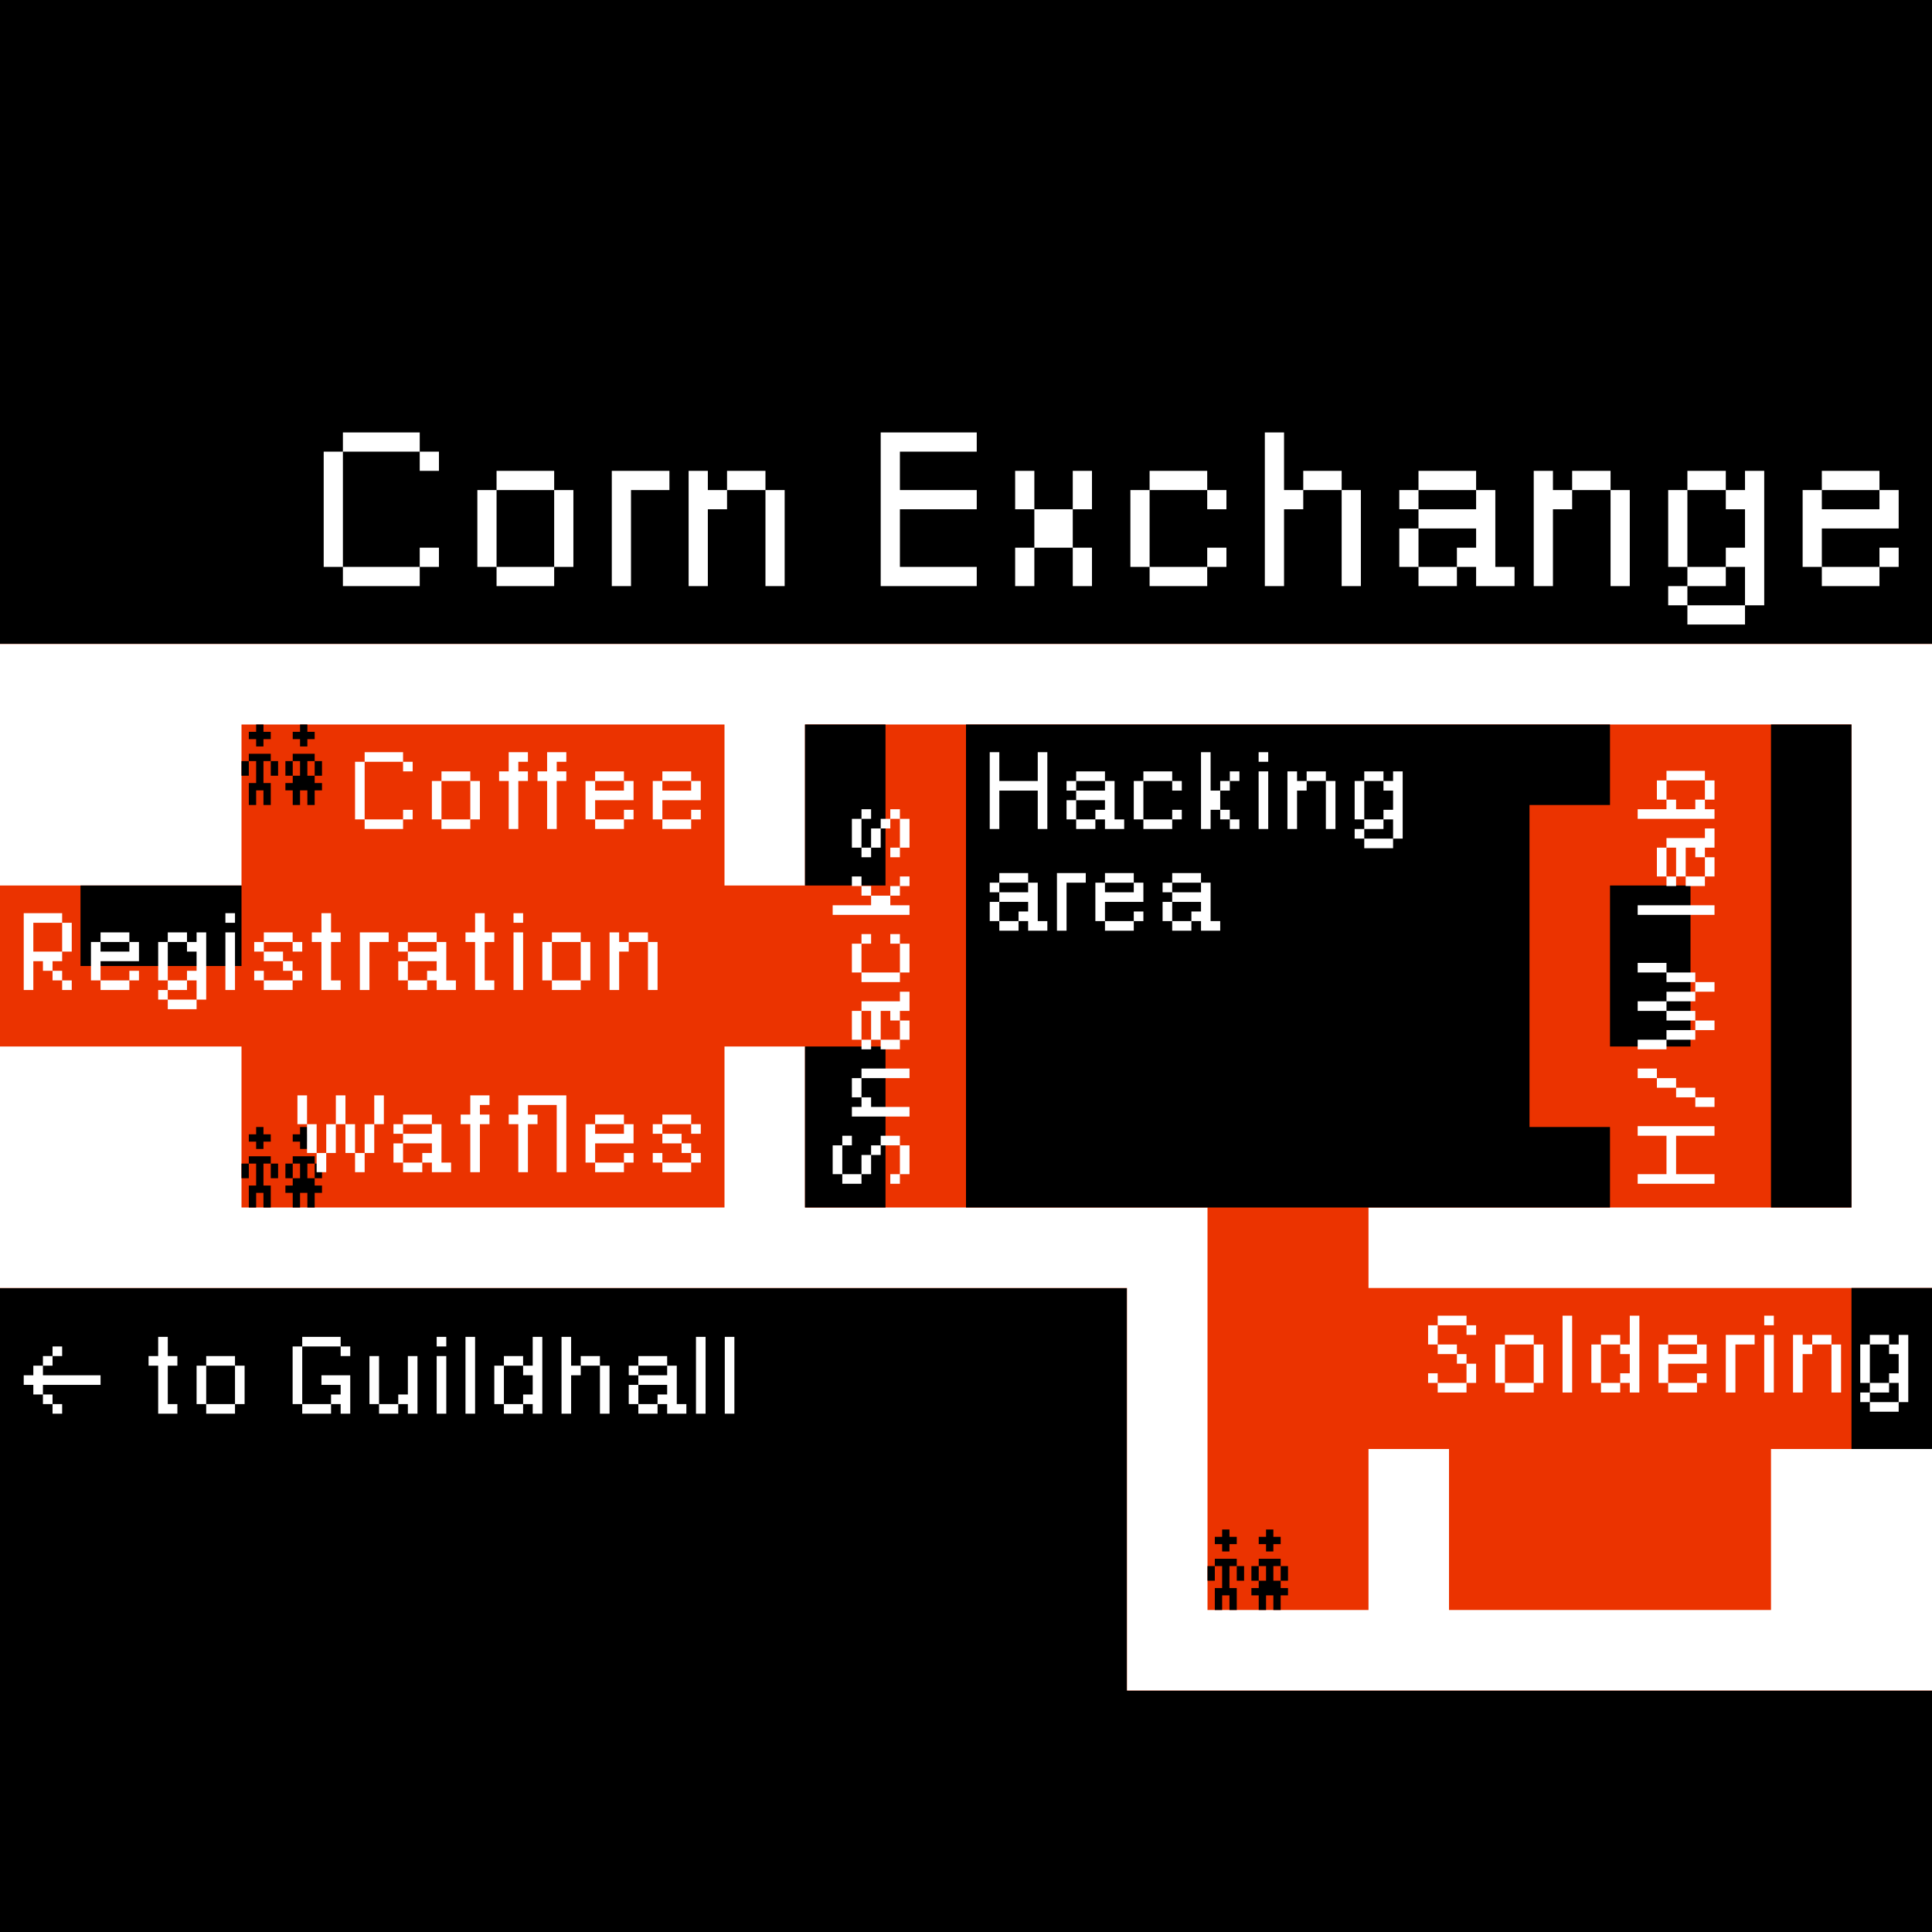 <?xml version="1.0" encoding="UTF-8" standalone="no"?>
<!DOCTYPE svg PUBLIC "-//W3C//DTD SVG 1.1//EN" "http://www.w3.org/Graphics/SVG/1.1/DTD/svg11.dtd">
<svg xmlns="http://www.w3.org/2000/svg" xmlns:xl="http://www.w3.org/1999/xlink" version="1.1" viewBox="0 0 684 684" preserveAspectRatio="xMinYMin" xmlns:dc="http://purl.org/dc/elements/1.1/">
  <defs/>
  <g stroke="none" stroke-opacity="1" stroke-dasharray="none" fill="none" fill-opacity="1">
    <title>Corn Exchange</title>
    <rect fill="white" width="684" height="684"/>
    <g>
      <title>Layer 1</title>
      <rect x="0" y="0" width="684" height="684" fill="black"/>
      <path d="M 399 456 L 399 598.5 L 684 598.5 L 684 228 L 0 228 L 0 456 Z" fill="#eb3300"/>
      <path d="M 0 228 L 0 313.5 L 85.5 313.5 L 85.5 256.5 L 256.5 256.5 L 256.5 228 Z M 256.5 456 L 256.5 427.5 L 85.5 427.5 L 85.5 370.5 L 0 370.5 L 0 456 Z M 684 228 L 256.5 228 L 256.5 313.5 L 285 313.5 L 285 256.5 L 655.5 256.5 L 655.5 427.5 L 484.5 427.5 L 484.5 456 L 684 456 L 684 513 L 627 513 L 627 570 L 513 570 L 513 513 L 484.5 513 L 484.5 570 L 427.5 570 L 427.5 427.5 L 285 427.5 L 285 370.5 L 256.5 370.5 L 256.5 456 L 399 456 L 399 598.5 L 684 598.5 Z" fill="white"/>
      <rect x="28.5" y="313.5" width="57" height="28.5" fill="black"/>
      <rect x="285" y="256.5" width="28.5" height="57" fill="black"/>
      <rect x="285" y="370.5" width="28.5" height="57" fill="black"/>
      <rect x="570" y="313.5" width="28.5" height="57" fill="black"/>
      <path d="M 570 285 L 570 256.5 L 342 256.5 L 342 427.5 L 570 427.5 L 570 399 L 541.5 399 L 541.5 285 Z" fill="black"/>
      <rect x="627" y="256.5" width="28.5" height="171" fill="black"/>
      <rect x="655.5" y="456" width="28.5" height="57" fill="black"/>
      <path d="M 90.682 256.5 L 90.682 259.091 L 88.091 259.091 L 88.091 261.682 L 90.682 261.682 L 90.682 264.273 L 93.273 264.273 L 93.273 261.682 L 95.864 261.682 L 95.864 259.091 L 93.273 259.091 L 93.273 256.5 Z M 106.227 256.5 L 106.227 259.091 L 103.636 259.091 L 103.636 261.682 L 106.227 261.682 L 106.227 264.273 L 108.818 264.273 L 108.818 261.682 L 111.409 261.682 L 111.409 259.091 L 108.818 259.091 L 108.818 256.5 Z M 95.864 266.864 L 88.091 266.864 L 88.091 269.455 L 85.5 269.455 L 85.5 274.636 L 88.091 274.636 L 88.091 269.455 L 90.682 269.455 L 90.682 277.227 L 88.091 277.227 L 88.091 285 L 90.682 285 L 90.682 279.818 L 93.273 279.818 L 93.273 285 L 95.864 285 L 95.864 277.227 L 93.273 277.227 L 93.273 269.455 L 95.864 269.455 L 95.864 274.636 L 98.455 274.636 L 98.455 269.455 L 95.864 269.455 Z M 111.409 266.864 L 111.409 269.455 L 111.409 269.455 L 111.409 274.636 L 114 274.636 L 114 269.455 L 111.409 269.455 Z M 111.409 266.864 L 103.636 266.864 L 103.636 269.455 L 101.045 269.455 L 101.045 274.636 L 103.636 274.636 L 103.636 269.455 L 106.227 269.455 L 106.227 274.636 L 103.636 274.636 L 103.636 277.227 L 101.045 277.227 L 101.045 279.818 L 103.636 279.818 L 103.636 285 L 106.227 285 L 106.227 279.818 L 108.818 279.818 L 108.818 285 L 111.409 285 L 111.409 279.818 L 114 279.818 L 114 277.227 L 111.409 277.227 L 111.409 274.636 L 108.818 274.636 L 108.818 269.455 L 111.409 269.455 Z" fill="black"/>
      <path d="M 432.682 541.5 L 432.682 544.091 L 430.091 544.091 L 430.091 546.682 L 432.682 546.682 L 432.682 549.273 L 435.273 549.273 L 435.273 546.682 L 437.864 546.682 L 437.864 544.091 L 435.273 544.091 L 435.273 541.5 Z M 448.227 541.5 L 448.227 544.091 L 445.636 544.091 L 445.636 546.682 L 448.227 546.682 L 448.227 549.273 L 450.818 549.273 L 450.818 546.682 L 453.409 546.682 L 453.409 544.091 L 450.818 544.091 L 450.818 541.5 Z M 437.864 551.864 L 430.091 551.864 L 430.091 554.455 L 427.5 554.455 L 427.5 559.636 L 430.091 559.636 L 430.091 554.455 L 432.682 554.455 L 432.682 562.227 L 430.091 562.227 L 430.091 570 L 432.682 570 L 432.682 564.818 L 435.273 564.818 L 435.273 570 L 437.864 570 L 437.864 562.227 L 435.273 562.227 L 435.273 554.455 L 437.864 554.455 L 437.864 559.636 L 440.455 559.636 L 440.455 554.455 L 437.864 554.455 Z M 453.409 551.864 L 453.409 554.455 L 453.409 554.455 L 453.409 559.636 L 456 559.636 L 456 554.455 L 453.409 554.455 Z M 453.409 551.864 L 445.636 551.864 L 445.636 554.455 L 443.045 554.455 L 443.045 559.636 L 445.636 559.636 L 445.636 554.455 L 448.227 554.455 L 448.227 559.636 L 445.636 559.636 L 445.636 562.227 L 443.045 562.227 L 443.045 564.818 L 445.636 564.818 L 445.636 570 L 448.227 570 L 448.227 564.818 L 450.818 564.818 L 450.818 570 L 453.409 570 L 453.409 564.818 L 456 564.818 L 456 562.227 L 453.409 562.227 L 453.409 559.636 L 450.818 559.636 L 450.818 554.455 L 453.409 554.455 Z" fill="black"/>
      <path d="M 90.682 399 L 90.682 401.591 L 88.091 401.591 L 88.091 404.182 L 90.682 404.182 L 90.682 406.773 L 93.273 406.773 L 93.273 404.182 L 95.864 404.182 L 95.864 401.591 L 93.273 401.591 L 93.273 399 Z M 106.227 399 L 106.227 401.591 L 103.636 401.591 L 103.636 404.182 L 106.227 404.182 L 106.227 406.773 L 108.818 406.773 L 108.818 404.182 L 111.409 404.182 L 111.409 401.591 L 108.818 401.591 L 108.818 399 Z M 95.864 409.364 L 88.091 409.364 L 88.091 411.955 L 85.5 411.955 L 85.5 417.136 L 88.091 417.136 L 88.091 411.955 L 90.682 411.955 L 90.682 419.727 L 88.091 419.727 L 88.091 427.5 L 90.682 427.5 L 90.682 422.318 L 93.273 422.318 L 93.273 427.5 L 95.864 427.5 L 95.864 419.727 L 93.273 419.727 L 93.273 411.955 L 95.864 411.955 L 95.864 417.136 L 98.455 417.136 L 98.455 411.955 L 95.864 411.955 Z M 111.409 409.364 L 111.409 411.955 L 111.409 411.955 L 111.409 417.136 L 114 417.136 L 114 411.955 L 111.409 411.955 Z M 111.409 409.364 L 103.636 409.364 L 103.636 411.955 L 101.045 411.955 L 101.045 417.136 L 103.636 417.136 L 103.636 411.955 L 106.227 411.955 L 106.227 417.136 L 103.636 417.136 L 103.636 419.727 L 101.045 419.727 L 101.045 422.318 L 103.636 422.318 L 103.636 427.5 L 106.227 427.5 L 106.227 422.318 L 108.818 422.318 L 108.818 427.5 L 111.409 427.5 L 111.409 422.318 L 114 422.318 L 114 419.727 L 111.409 419.727 L 111.409 417.136 L 108.818 417.136 L 108.818 411.955 L 111.409 411.955 Z" fill="black"/>
      <path d="M 148.6 200.7 L 121.4 200.7 L 121.4 159.9 L 114.6 159.9 L 114.6 200.7 L 121.4 200.7 L 121.4 207.5 L 148.6 207.5 Z M 155.4 159.9 L 148.6 159.9 L 148.6 153.1 L 121.4 153.1 L 121.4 159.9 L 148.6 159.9 L 148.6 166.7 L 155.4 166.7 Z M 155.4 193.9 L 148.6 193.9 L 148.6 200.7 L 155.4 200.7 Z" fill="white"/>
      <path d="M 169 200.7 L 175.8 200.7 L 175.8 207.5 L 196.2 207.5 L 196.2 200.7 L 175.8 200.7 L 175.8 173.5 L 169 173.5 Z M 175.8 173.5 L 196.2 173.5 L 196.2 200.7 L 203 200.7 L 203 173.5 L 196.2 173.5 L 196.2 166.7 L 175.8 166.7 Z" fill="white"/>
      <path d="M 216.6 207.5 L 223.4 207.5 L 223.4 173.5 L 237 173.5 L 237 166.7 L 216.6 166.7 Z" fill="white"/>
      <path d="M 250.6 180.3 L 257.4 180.3 L 257.4 173.5 L 250.6 173.5 L 250.6 166.7 L 243.8 166.7 L 243.8 207.5 L 250.6 207.5 Z M 271 207.5 L 277.8 207.5 L 277.8 173.5 L 271 173.5 L 271 166.7 L 257.4 166.7 L 257.4 173.5 L 271 173.5 Z" fill="white"/>
      <path d="M 318.6 180.3 L 345.8 180.3 L 345.8 173.5 L 318.6 173.5 L 318.6 159.9 L 345.8 159.9 L 345.8 153.1 L 311.8 153.1 L 311.8 207.5 L 345.8 207.5 L 345.8 200.7 L 318.6 200.7 Z" fill="white"/>
      <path d="M 366.2 193.9 L 379.8 193.9 L 379.8 207.5 L 386.6 207.5 L 386.6 193.9 L 379.8 193.9 L 379.8 180.3 L 366.2 180.3 L 366.2 166.7 L 359.4 166.7 L 359.4 180.3 L 366.2 180.3 Z M 359.4 207.5 L 366.2 207.5 L 366.2 193.9 L 359.4 193.9 Z M 386.6 166.7 L 379.8 166.7 L 379.8 180.3 L 386.6 180.3 Z" fill="white"/>
      <path d="M 400.2 200.7 L 407 200.7 L 407 207.5 L 427.4 207.5 L 427.4 200.7 L 407 200.7 L 407 173.5 L 400.2 173.5 Z M 434.2 173.5 L 427.4 173.5 L 427.4 166.7 L 407 166.7 L 407 173.5 L 427.4 173.5 L 427.4 180.3 L 434.2 180.3 Z M 434.2 193.9 L 427.4 193.9 L 427.4 200.7 L 434.2 200.7 Z" fill="white"/>
      <path d="M 454.6 180.3 L 461.4 180.3 L 461.4 173.5 L 454.6 173.5 L 454.6 153.1 L 447.8 153.1 L 447.8 207.5 L 454.6 207.5 Z M 475 207.5 L 481.8 207.5 L 481.8 173.5 L 475 173.5 L 475 166.7 L 461.4 166.7 L 461.4 173.5 L 475 173.5 Z" fill="white"/>
      <path d="M 495.4 180.3 L 502.2 180.3 L 502.2 187.1 L 522.6 187.1 L 522.6 193.9 L 515.8 193.9 L 515.8 200.7 L 522.6 200.7 L 522.6 207.5 L 536.2 207.5 L 536.2 200.7 L 529.4 200.7 L 529.4 173.5 L 522.6 173.5 L 522.6 166.7 L 502.2 166.7 L 502.2 173.5 L 495.4 173.5 Z M 495.4 200.7 L 502.2 200.7 L 502.2 207.5 L 515.8 207.5 L 515.8 200.7 L 502.2 200.7 L 502.2 187.1 L 495.4 187.1 Z M 502.2 173.5 L 522.6 173.5 L 522.6 180.3 L 502.2 180.3 Z" fill="white"/>
      <path d="M 549.8 180.3 L 556.6 180.3 L 556.6 173.5 L 549.8 173.5 L 549.8 166.7 L 543 166.7 L 543 207.5 L 549.8 207.5 Z M 570.2 207.5 L 577 207.5 L 577 173.5 L 570.2 173.5 L 570.2 166.7 L 556.6 166.7 L 556.6 173.5 L 570.2 173.5 Z" fill="white"/>
      <path d="M 617.8 193.9 L 611 193.9 L 611 200.7 L 617.8 200.7 L 617.8 214.3 L 624.6 214.3 L 624.6 166.7 L 617.8 166.7 L 617.8 173.5 L 611 173.5 L 611 166.7 L 597.4 166.7 L 597.4 173.5 L 611 173.5 L 611 180.3 L 617.8 180.3 Z M 611 200.7 L 597.4 200.7 L 597.4 173.5 L 590.6 173.5 L 590.6 200.7 L 597.4 200.7 L 597.4 207.5 L 611 207.5 Z M 597.4 207.5 L 590.6 207.5 L 590.6 214.3 L 597.4 214.3 L 597.4 221.1 L 617.8 221.1 L 617.8 214.3 L 597.4 214.3 Z" fill="white"/>
      <path d="M 672.2 173.5 L 665.4 173.5 L 665.4 166.7 L 645 166.7 L 645 173.5 L 665.4 173.5 L 665.4 180.3 L 645 180.3 L 645 173.5 L 638.2 173.5 L 638.2 200.7 L 645 200.7 L 645 207.5 L 665.4 207.5 L 665.4 200.7 L 645 200.7 L 645 187.1 L 672.2 187.1 Z M 672.2 193.9 L 665.4 193.9 L 665.4 200.7 L 672.2 200.7 Z" fill="white"/>
      <path d="M 11.8 340.3 L 15.2 340.3 L 15.2 343.7 L 18.6 343.7 L 18.6 347.1 L 22 347.1 L 22 350.5 L 25.4 350.5 L 25.4 347.1 L 22 347.1 L 22 343.7 L 18.6 343.7 L 18.6 340.3 L 22 340.3 L 22 336.9 L 11.8 336.9 L 11.8 326.7 L 22 326.7 L 22 336.9 L 25.4 336.9 L 25.4 326.7 L 22 326.7 L 22 323.3 L 8.4 323.3 L 8.4 350.5 L 11.8 350.5 Z" fill="white"/>
      <path d="M 49.2 333.5 L 45.8 333.5 L 45.8 330.1 L 35.6 330.1 L 35.6 333.5 L 45.8 333.5 L 45.8 336.9 L 35.6 336.9 L 35.6 333.5 L 32.2 333.5 L 32.2 347.1 L 35.6 347.1 L 35.6 350.5 L 45.8 350.5 L 45.8 347.1 L 35.6 347.1 L 35.6 340.3 L 49.2 340.3 Z M 49.2 343.7 L 45.8 343.7 L 45.8 347.1 L 49.2 347.1 Z" fill="white"/>
      <path d="M 69.6 343.7 L 66.2 343.7 L 66.2 347.1 L 69.6 347.1 L 69.6 353.9 L 73 353.9 L 73 330.1 L 69.6 330.1 L 69.6 333.5 L 66.2 333.5 L 66.2 330.1 L 59.4 330.1 L 59.4 333.5 L 66.2 333.5 L 66.2 336.9 L 69.6 336.9 Z M 66.2 347.1 L 59.4 347.1 L 59.4 333.5 L 56 333.5 L 56 347.1 L 59.4 347.1 L 59.4 350.5 L 66.2 350.5 Z M 59.4 350.5 L 56 350.5 L 56 353.9 L 59.4 353.9 L 59.4 357.3 L 69.6 357.3 L 69.6 353.9 L 59.4 353.9 Z" fill="white"/>
      <path d="M 79.8 350.5 L 83.2 350.5 L 83.2 330.1 L 79.8 330.1 Z M 79.8 326.7 L 83.2 326.7 L 83.2 323.3 L 79.8 323.3 Z" fill="white"/>
      <path d="M 93.4 340.3 L 100.2 340.3 L 100.2 343.7 L 103.6 343.7 L 103.6 347.1 L 107 347.1 L 107 343.7 L 103.6 343.7 L 103.6 340.3 L 100.2 340.3 L 100.2 336.9 L 93.4 336.9 L 93.4 333.5 L 90 333.5 L 90 336.9 L 93.4 336.9 Z M 107 333.5 L 103.6 333.5 L 103.6 330.1 L 93.4 330.1 L 93.4 333.5 L 103.6 333.5 L 103.6 336.9 L 107 336.9 Z M 90 347.1 L 93.4 347.1 L 93.4 350.5 L 103.6 350.5 L 103.6 347.1 L 93.4 347.1 L 93.4 343.7 L 90 343.7 Z" fill="white"/>
      <path d="M 120.6 330.1 L 117.2 330.1 L 117.2 323.3 L 113.8 323.3 L 113.8 330.1 L 110.4 330.1 L 110.4 333.5 L 113.8 333.5 L 113.8 350.5 L 120.6 350.5 L 120.6 347.1 L 117.2 347.1 L 117.2 333.5 L 120.6 333.5 Z" fill="white"/>
      <path d="M 127.4 350.5 L 130.8 350.5 L 130.8 333.5 L 137.6 333.5 L 137.6 330.1 L 127.4 330.1 Z" fill="white"/>
      <path d="M 141 336.9 L 144.4 336.9 L 144.4 340.3 L 154.6 340.3 L 154.6 343.7 L 151.2 343.7 L 151.2 347.1 L 154.6 347.1 L 154.6 350.5 L 161.4 350.5 L 161.4 347.1 L 158 347.1 L 158 333.5 L 154.6 333.5 L 154.6 330.1 L 144.4 330.1 L 144.4 333.5 L 141 333.5 Z M 141 347.1 L 144.4 347.1 L 144.4 350.5 L 151.2 350.5 L 151.2 347.1 L 144.4 347.1 L 144.4 340.3 L 141 340.3 Z M 144.4 333.5 L 154.6 333.5 L 154.6 336.9 L 144.4 336.9 Z" fill="white"/>
      <path d="M 175 330.1 L 171.6 330.1 L 171.6 323.3 L 168.2 323.3 L 168.2 330.1 L 164.8 330.1 L 164.8 333.5 L 168.2 333.5 L 168.2 350.5 L 175 350.5 L 175 347.1 L 171.6 347.1 L 171.6 333.5 L 175 333.5 Z" fill="white"/>
      <path d="M 181.8 350.5 L 185.2 350.5 L 185.2 330.1 L 181.8 330.1 Z M 181.8 326.7 L 185.2 326.7 L 185.2 323.3 L 181.8 323.3 Z" fill="white"/>
      <path d="M 192 347.1 L 195.4 347.1 L 195.4 350.5 L 205.6 350.5 L 205.6 347.1 L 195.4 347.1 L 195.4 333.5 L 192 333.5 Z M 195.4 333.5 L 205.6 333.5 L 205.6 347.1 L 209 347.1 L 209 333.5 L 205.6 333.5 L 205.6 330.1 L 195.4 330.1 Z" fill="white"/>
      <path d="M 219.2 336.9 L 222.6 336.9 L 222.6 333.5 L 219.2 333.5 L 219.2 330.1 L 215.8 330.1 L 215.8 350.5 L 219.2 350.5 Z M 229.4 350.5 L 232.8 350.5 L 232.8 333.5 L 229.4 333.5 L 229.4 330.1 L 222.6 330.1 L 222.6 333.5 L 229.4 333.5 Z" fill="white"/>
      <path d="M 142.7 290.1 L 129.1 290.1 L 129.1 269.7 L 125.7 269.7 L 125.7 290.1 L 129.1 290.1 L 129.1 293.5 L 142.7 293.5 Z M 146.1 269.7 L 142.7 269.7 L 142.7 266.3 L 129.1 266.3 L 129.1 269.7 L 142.7 269.7 L 142.7 273.1 L 146.1 273.1 Z M 146.1 286.7 L 142.7 286.7 L 142.7 290.1 L 146.1 290.1 Z" fill="white"/>
      <path d="M 152.9 290.1 L 156.3 290.1 L 156.3 293.5 L 166.5 293.5 L 166.5 290.1 L 156.3 290.1 L 156.3 276.5 L 152.9 276.5 Z M 156.3 276.5 L 166.5 276.5 L 166.5 290.1 L 169.9 290.1 L 169.9 276.5 L 166.5 276.5 L 166.5 273.1 L 156.3 273.1 Z" fill="white"/>
      <path d="M 186.9 273.1 L 183.5 273.1 L 183.5 269.7 L 186.9 269.7 L 186.9 266.3 L 180.1 266.3 L 180.1 273.1 L 176.7 273.1 L 176.7 276.5 L 180.1 276.5 L 180.1 293.5 L 183.5 293.5 L 183.5 276.5 L 186.9 276.5 Z" fill="white"/>
      <path d="M 200.5 273.1 L 197.1 273.1 L 197.1 269.7 L 200.5 269.7 L 200.5 266.3 L 193.7 266.3 L 193.7 273.1 L 190.3 273.1 L 190.3 276.5 L 193.7 276.5 L 193.7 293.5 L 197.1 293.5 L 197.1 276.5 L 200.5 276.5 Z" fill="white"/>
      <path d="M 224.3 276.5 L 220.9 276.5 L 220.9 273.1 L 210.7 273.1 L 210.7 276.5 L 220.9 276.5 L 220.9 279.9 L 210.7 279.9 L 210.7 276.5 L 207.3 276.5 L 207.3 290.1 L 210.7 290.1 L 210.7 293.5 L 220.9 293.5 L 220.9 290.1 L 210.7 290.1 L 210.7 283.3 L 224.3 283.3 Z M 224.3 286.7 L 220.9 286.7 L 220.9 290.1 L 224.3 290.1 Z" fill="white"/>
      <path d="M 248.1 276.5 L 244.7 276.5 L 244.7 273.1 L 234.5 273.1 L 234.5 276.5 L 244.7 276.5 L 244.7 279.9 L 234.5 279.9 L 234.5 276.5 L 231.1 276.5 L 231.1 290.1 L 234.5 290.1 L 234.5 293.5 L 244.7 293.5 L 244.7 290.1 L 234.5 290.1 L 234.5 283.3 L 248.1 283.3 Z M 248.1 286.7 L 244.7 286.7 L 244.7 290.1 L 248.1 290.1 Z" fill="white"/>
      <path d="M 35.6 486.9 L 15.2 486.9 L 15.2 483.5 L 11.8 483.5 L 11.8 486.9 L 8.4 486.9 L 8.4 490.3 L 11.8 490.3 L 11.8 493.7 L 15.2 493.7 L 15.2 497.1 L 18.6 497.1 L 18.6 500.5 L 22 500.5 L 22 497.1 L 18.6 497.1 L 18.6 493.7 L 15.2 493.7 L 15.2 490.3 L 35.6 490.3 Z M 22 476.7 L 18.6 476.7 L 18.6 480.1 L 22 480.1 Z M 18.6 480.1 L 15.2 480.1 L 15.2 483.5 L 18.6 483.5 Z" fill="white"/>
      <path d="M 62.8 480.1 L 59.4 480.1 L 59.4 473.3 L 56 473.3 L 56 480.1 L 52.6 480.1 L 52.6 483.5 L 56 483.5 L 56 500.5 L 62.8 500.5 L 62.8 497.1 L 59.4 497.1 L 59.4 483.5 L 62.8 483.5 Z" fill="white"/>
      <path d="M 69.6 497.1 L 73 497.1 L 73 500.5 L 83.2 500.5 L 83.2 497.1 L 73 497.1 L 73 483.5 L 69.6 483.5 Z M 73 483.5 L 83.2 483.5 L 83.2 497.1 L 86.6 497.1 L 86.6 483.5 L 83.2 483.5 L 83.2 480.1 L 73 480.1 Z" fill="white"/>
      <path d="M 117.2 497.1 L 107 497.1 L 107 476.7 L 103.6 476.7 L 103.6 497.1 L 107 497.1 L 107 500.5 L 117.2 500.5 Z M 117.2 497.1 L 120.6 497.1 L 120.6 500.5 L 124 500.5 L 124 486.9 L 113.8 486.9 L 113.8 490.3 L 120.6 490.3 L 120.6 493.7 L 117.2 493.7 Z M 124 476.7 L 120.6 476.7 L 120.6 473.3 L 107 473.3 L 107 476.7 L 120.6 476.7 L 120.6 480.1 L 124 480.1 Z" fill="white"/>
      <path d="M 144.4 493.7 L 141 493.7 L 141 497.1 L 144.4 497.1 L 144.4 500.5 L 147.8 500.5 L 147.8 480.1 L 144.4 480.1 Z M 141 497.1 L 134.2 497.1 L 134.2 480.1 L 130.8 480.1 L 130.8 497.1 L 134.2 497.1 L 134.2 500.5 L 141 500.5 Z" fill="white"/>
      <path d="M 154.6 500.5 L 158 500.5 L 158 480.1 L 154.6 480.1 Z M 154.6 476.7 L 158 476.7 L 158 473.3 L 154.6 473.3 Z" fill="white"/>
      <rect x="164.8" y="473.3" width="3.4" height="27.2" fill="white"/>
      <path d="M 192 473.3 L 188.6 473.3 L 188.6 483.5 L 185.2 483.5 L 185.2 480.1 L 178.4 480.1 L 178.4 483.5 L 185.2 483.5 L 185.2 486.9 L 188.6 486.9 L 188.6 493.7 L 185.2 493.7 L 185.2 497.1 L 188.6 497.1 L 188.6 500.5 L 192 500.5 Z M 185.2 497.1 L 178.4 497.1 L 178.4 483.5 L 175 483.5 L 175 497.1 L 178.4 497.1 L 178.4 500.5 L 185.2 500.5 Z" fill="white"/>
      <path d="M 202.2 486.9 L 205.6 486.9 L 205.6 483.5 L 202.2 483.5 L 202.2 473.3 L 198.8 473.3 L 198.8 500.5 L 202.2 500.5 Z M 212.4 500.5 L 215.8 500.5 L 215.8 483.5 L 212.4 483.5 L 212.4 480.1 L 205.6 480.1 L 205.6 483.5 L 212.4 483.5 Z" fill="white"/>
      <path d="M 222.6 486.9 L 226 486.9 L 226 490.3 L 236.2 490.3 L 236.2 493.7 L 232.8 493.7 L 232.8 497.1 L 236.2 497.1 L 236.2 500.5 L 243 500.5 L 243 497.1 L 239.6 497.1 L 239.6 483.5 L 236.2 483.5 L 236.2 480.1 L 226 480.1 L 226 483.5 L 222.6 483.5 Z M 222.6 497.1 L 226 497.1 L 226 500.5 L 232.8 500.5 L 232.8 497.1 L 226 497.1 L 226 490.3 L 222.6 490.3 Z M 226 483.5 L 236.2 483.5 L 236.2 486.9 L 226 486.9 Z" fill="white"/>
      <rect x="246.4" y="473.3" width="3.4" height="27.2" fill="white"/>
      <rect x="256.6" y="473.3" width="3.4" height="27.2" fill="white"/>
      <path d="M 108.7 408.2 L 112.1 408.2 L 112.1 415 L 115.5 415 L 115.5 408.2 L 112.1 408.2 L 112.1 398 L 108.7 398 L 108.7 387.8 L 105.3 387.8 L 105.3 398 L 108.7 398 Z M 122.3 408.2 L 125.7 408.2 L 125.7 415 L 129.1 415 L 129.1 408.2 L 125.7 408.2 L 125.7 398 L 122.3 398 L 122.3 387.8 L 118.9 387.8 L 118.9 398 L 122.3 398 Z M 135.9 387.8 L 132.5 387.8 L 132.5 398 L 135.9 398 Z M 118.9 398 L 115.5 398 L 115.5 408.2 L 118.9 408.2 Z M 132.5 398 L 129.1 398 L 129.1 408.2 L 132.5 408.2 Z" fill="white"/>
      <path d="M 139.3 401.4 L 142.7 401.4 L 142.7 404.8 L 152.9 404.8 L 152.9 408.2 L 149.5 408.2 L 149.5 411.6 L 152.9 411.6 L 152.9 415 L 159.7 415 L 159.7 411.6 L 156.3 411.6 L 156.3 398 L 152.9 398 L 152.9 394.6 L 142.7 394.6 L 142.7 398 L 139.3 398 Z M 139.3 411.6 L 142.7 411.6 L 142.7 415 L 149.5 415 L 149.5 411.6 L 142.7 411.6 L 142.7 404.8 L 139.3 404.8 Z M 142.7 398 L 152.9 398 L 152.9 401.4 L 142.7 401.4 Z" fill="white"/>
      <path d="M 173.3 394.6 L 169.9 394.6 L 169.9 391.2 L 173.3 391.2 L 173.3 387.8 L 166.5 387.8 L 166.5 394.6 L 163.1 394.6 L 163.1 398 L 166.5 398 L 166.5 415 L 169.9 415 L 169.9 398 L 173.3 398 Z" fill="white"/>
      <path d="M 197.1 415 L 200.5 415 L 200.5 387.8 L 183.5 387.8 L 183.5 394.6 L 180.1 394.6 L 180.1 398 L 183.5 398 L 183.5 415 L 186.9 415 L 186.9 398 L 190.3 398 L 190.3 394.6 L 186.9 394.6 L 186.9 391.2 L 197.1 391.2 Z" fill="white"/>
      <path d="M 224.3 398 L 220.9 398 L 220.9 394.6 L 210.7 394.6 L 210.7 398 L 220.9 398 L 220.9 401.4 L 210.7 401.4 L 210.7 398 L 207.3 398 L 207.3 411.6 L 210.7 411.6 L 210.7 415 L 220.9 415 L 220.9 411.6 L 210.7 411.6 L 210.7 404.8 L 224.3 404.8 Z M 224.3 408.2 L 220.9 408.2 L 220.9 411.6 L 224.3 411.6 Z" fill="white"/>
      <path d="M 234.5 404.8 L 241.3 404.8 L 241.3 408.2 L 244.7 408.2 L 244.7 411.6 L 248.1 411.6 L 248.1 408.2 L 244.7 408.2 L 244.7 404.8 L 241.3 404.8 L 241.3 401.4 L 234.5 401.4 L 234.5 398 L 231.1 398 L 231.1 401.4 L 234.5 401.4 Z M 248.1 398 L 244.7 398 L 244.7 394.6 L 234.5 394.6 L 234.5 398 L 244.7 398 L 244.7 401.4 L 248.1 401.4 Z M 231.1 411.6 L 234.5 411.6 L 234.5 415 L 244.7 415 L 244.7 411.6 L 234.5 411.6 L 234.5 408.2 L 231.1 408.2 Z" fill="white"/>
      <path d="M 308.4 405.5 L 308.4 408.9 L 305 408.9 L 305 415.7 L 298.2 415.7 L 298.2 419.1 L 305 419.1 L 305 415.7 L 308.4 415.7 L 308.4 408.9 L 311.8 408.9 L 311.8 405.5 L 318.6 405.5 L 318.6 402.1 L 311.8 402.1 L 311.8 405.5 Z M 298.2 402.1 L 298.2 405.5 L 294.8 405.5 L 294.8 415.7 L 298.2 415.7 L 298.2 405.5 L 301.6 405.5 L 301.6 402.1 Z M 315.2 415.7 L 315.2 419.1 L 318.6 419.1 L 318.6 415.7 L 322 415.7 L 322 405.5 L 318.6 405.5 L 318.6 415.7 Z" fill="white"/>
      <path d="M 308.4 391.9 L 308.4 388.5 L 305 388.5 L 305 391.9 L 301.6 391.9 L 301.6 395.3 L 322 395.3 L 322 391.9 Z M 322 381.7 L 322 378.3 L 305 378.3 L 305 381.7 L 301.6 381.7 L 301.6 388.5 L 305 388.5 L 305 381.7 Z" fill="white"/>
      <path d="M 308.4 371.5 L 308.4 368.1 L 311.8 368.1 L 311.8 357.9 L 315.2 357.9 L 315.2 361.3 L 318.6 361.3 L 318.6 357.9 L 322 357.9 L 322 351.1 L 318.6 351.1 L 318.6 354.5 L 305 354.5 L 305 357.9 L 301.6 357.9 L 301.6 368.1 L 305 368.1 L 305 371.5 Z M 318.6 371.5 L 318.6 368.1 L 322 368.1 L 322 361.3 L 318.6 361.3 L 318.6 368.1 L 311.8 368.1 L 311.8 371.5 Z M 305 368.1 L 305 357.9 L 308.4 357.9 L 308.4 368.1 Z" fill="white"/>
      <path d="M 318.6 347.7 L 318.6 344.3 L 322 344.3 L 322 334.1 L 318.6 334.1 L 318.6 344.3 L 305 344.3 L 305 347.7 Z M 305 330.7 L 305 334.1 L 301.6 334.1 L 301.6 344.3 L 305 344.3 L 305 334.1 L 308.4 334.1 L 308.4 330.7 Z M 315.2 330.7 L 315.2 334.1 L 318.6 334.1 L 318.6 330.7 Z" fill="white"/>
      <path d="M 315.2 320.5 L 315.2 317.1 L 318.6 317.1 L 318.6 313.7 L 322 313.7 L 322 310.3 L 318.6 310.3 L 318.6 313.7 L 315.2 313.7 L 315.2 317.1 L 308.4 317.1 L 308.4 320.5 L 294.8 320.5 L 294.8 323.9 L 322 323.9 L 322 320.5 Z M 308.4 317.1 L 308.4 313.7 L 305 313.7 L 305 317.1 Z M 305 313.7 L 305 310.3 L 301.6 310.3 L 301.6 313.7 Z" fill="white"/>
      <path d="M 311.8 300.1 L 311.8 293.3 L 315.2 293.3 L 315.2 289.9 L 318.6 289.9 L 318.6 286.5 L 315.2 286.5 L 315.2 289.9 L 311.8 289.9 L 311.8 293.3 L 308.4 293.3 L 308.4 300.1 L 305 300.1 L 305 303.5 L 308.4 303.5 L 308.4 300.1 Z M 305 286.5 L 305 289.9 L 301.6 289.9 L 301.6 300.1 L 305 300.1 L 305 289.9 L 308.4 289.9 L 308.4 286.5 Z M 318.6 303.5 L 318.6 300.1 L 322 300.1 L 322 289.9 L 318.6 289.9 L 318.6 300.1 L 315.2 300.1 L 315.2 303.5 Z" fill="white"/>
      <path d="M 607 402.1 L 607 398.7 L 579.8 398.7 L 579.8 402.1 L 590 402.1 L 590 415.7 L 579.8 415.7 L 579.8 419.1 L 607 419.1 L 607 415.7 L 593.4 415.7 L 593.4 402.1 Z" fill="white"/>
      <path d="M 607 391.9 L 607 388.5 L 600.2 388.5 L 600.2 391.9 Z M 579.8 378.3 L 579.8 381.7 L 586.6 381.7 L 586.6 378.3 Z M 586.6 381.7 L 586.6 385.1 L 593.4 385.1 L 593.4 381.7 Z M 593.4 385.1 L 593.4 388.5 L 600.2 388.5 L 600.2 385.1 Z" fill="white"/>
      <path d="M 600.2 368.1 L 600.2 364.7 L 607 364.7 L 607 361.3 L 600.2 361.3 L 600.2 364.7 L 590 364.7 L 590 368.1 L 579.8 368.1 L 579.8 371.5 L 590 371.5 L 590 368.1 Z M 600.2 354.5 L 600.2 351.1 L 607 351.1 L 607 347.7 L 600.2 347.7 L 600.2 351.1 L 590 351.1 L 590 354.5 L 579.8 354.5 L 579.8 357.9 L 590 357.9 L 590 354.5 Z M 579.8 340.9 L 579.8 344.3 L 590 344.3 L 590 340.9 Z M 590 357.9 L 590 361.3 L 600.2 361.3 L 600.2 357.9 Z M 590 344.3 L 590 347.7 L 600.2 347.7 L 600.2 344.3 Z" fill="white"/>
      <rect x="579.8" y="320.5" width="27.2" height="3.4" fill="white"/>
      <path d="M 593.4 313.7 L 593.4 310.3 L 596.8 310.3 L 596.8 300.1 L 600.2 300.1 L 600.2 303.5 L 603.6 303.5 L 603.6 300.1 L 607 300.1 L 607 293.3 L 603.6 293.3 L 603.6 296.7 L 590 296.7 L 590 300.1 L 586.6 300.1 L 586.6 310.3 L 590 310.3 L 590 313.7 Z M 603.6 313.7 L 603.6 310.3 L 607 310.3 L 607 303.5 L 603.6 303.5 L 603.6 310.3 L 596.8 310.3 L 596.8 313.7 Z M 590 310.3 L 590 300.1 L 593.4 300.1 L 593.4 310.3 Z" fill="white"/>
      <path d="M 593.4 286.5 L 593.4 283.1 L 590 283.1 L 590 286.5 L 579.8 286.5 L 579.8 289.9 L 607 289.9 L 607 286.5 L 603.6 286.5 L 603.6 283.1 L 607 283.1 L 607 276.3 L 603.6 276.3 L 603.6 283.1 L 600.2 283.1 L 600.2 286.5 Z M 590 283.1 L 590 276.3 L 603.6 276.3 L 603.6 272.9 L 590 272.9 L 590 276.3 L 586.6 276.3 L 586.6 283.1 Z" fill="white"/>
      <path d="M 367.4 293.5 L 370.8 293.5 L 370.8 266.3 L 367.4 266.3 L 367.4 276.5 L 353.8 276.5 L 353.8 266.3 L 350.4 266.3 L 350.4 293.5 L 353.8 293.5 L 353.8 279.9 L 367.4 279.9 Z" fill="white"/>
      <path d="M 377.6 279.9 L 381 279.9 L 381 283.3 L 391.2 283.3 L 391.2 286.7 L 387.8 286.7 L 387.8 290.1 L 391.2 290.1 L 391.2 293.5 L 398 293.5 L 398 290.1 L 394.6 290.1 L 394.6 276.5 L 391.2 276.5 L 391.2 273.1 L 381 273.1 L 381 276.5 L 377.6 276.5 Z M 377.6 290.1 L 381 290.1 L 381 293.5 L 387.8 293.5 L 387.8 290.1 L 381 290.1 L 381 283.3 L 377.6 283.3 Z M 381 276.5 L 391.2 276.5 L 391.2 279.9 L 381 279.9 Z" fill="white"/>
      <path d="M 401.4 290.1 L 404.8 290.1 L 404.8 293.5 L 415 293.5 L 415 290.1 L 404.8 290.1 L 404.8 276.5 L 401.4 276.5 Z M 418.4 276.5 L 415 276.5 L 415 273.1 L 404.8 273.1 L 404.8 276.5 L 415 276.5 L 415 279.9 L 418.4 279.9 Z M 418.4 286.7 L 415 286.7 L 415 290.1 L 418.4 290.1 Z" fill="white"/>
      <path d="M 428.6 286.7 L 432 286.7 L 432 290.1 L 435.4 290.1 L 435.4 293.5 L 438.8 293.5 L 438.8 290.1 L 435.4 290.1 L 435.4 286.7 L 432 286.7 L 432 279.9 L 428.6 279.9 L 428.6 266.3 L 425.2 266.3 L 425.2 293.5 L 428.6 293.5 Z M 432 279.9 L 435.4 279.9 L 435.4 276.5 L 432 276.5 Z M 435.4 276.5 L 438.8 276.5 L 438.8 273.1 L 435.4 273.1 Z" fill="white"/>
      <path d="M 445.6 293.5 L 449 293.5 L 449 273.1 L 445.6 273.1 Z M 445.6 269.7 L 449 269.7 L 449 266.3 L 445.6 266.3 Z" fill="white"/>
      <path d="M 459.2 279.9 L 462.6 279.9 L 462.6 276.5 L 459.2 276.5 L 459.2 273.1 L 455.8 273.1 L 455.8 293.5 L 459.2 293.5 Z M 469.4 293.5 L 472.8 293.5 L 472.8 276.5 L 469.4 276.5 L 469.4 273.1 L 462.6 273.1 L 462.6 276.5 L 469.4 276.5 Z" fill="white"/>
      <path d="M 493.2 286.7 L 489.8 286.7 L 489.8 290.1 L 493.2 290.1 L 493.2 296.9 L 496.6 296.9 L 496.6 273.1 L 493.2 273.1 L 493.2 276.5 L 489.8 276.5 L 489.8 273.1 L 483 273.1 L 483 276.5 L 489.8 276.5 L 489.8 279.9 L 493.2 279.9 Z M 489.8 290.1 L 483 290.1 L 483 276.5 L 479.6 276.5 L 479.6 290.1 L 483 290.1 L 483 293.5 L 489.8 293.5 Z M 483 293.5 L 479.6 293.5 L 479.6 296.9 L 483 296.9 L 483 300.3 L 493.2 300.3 L 493.2 296.9 L 483 296.9 Z" fill="white"/>
      <path d="M 350.4 315.9 L 353.8 315.9 L 353.8 319.3 L 364 319.3 L 364 322.7 L 360.6 322.7 L 360.6 326.1 L 364 326.1 L 364 329.5 L 370.8 329.5 L 370.8 326.1 L 367.4 326.1 L 367.4 312.5 L 364 312.5 L 364 309.1 L 353.8 309.1 L 353.8 312.5 L 350.4 312.5 Z M 350.4 326.1 L 353.8 326.1 L 353.8 329.5 L 360.6 329.5 L 360.6 326.1 L 353.8 326.1 L 353.8 319.3 L 350.4 319.3 Z M 353.8 312.5 L 364 312.5 L 364 315.9 L 353.8 315.9 Z" fill="white"/>
      <path d="M 374.2 329.5 L 377.6 329.5 L 377.6 312.5 L 384.4 312.5 L 384.4 309.1 L 374.2 309.1 Z" fill="white"/>
      <path d="M 404.8 312.5 L 401.4 312.5 L 401.4 309.1 L 391.2 309.1 L 391.2 312.5 L 401.4 312.5 L 401.4 315.9 L 391.2 315.9 L 391.2 312.5 L 387.8 312.5 L 387.8 326.1 L 391.2 326.1 L 391.2 329.5 L 401.4 329.5 L 401.4 326.1 L 391.2 326.1 L 391.2 319.3 L 404.8 319.3 Z M 404.8 322.7 L 401.4 322.7 L 401.4 326.1 L 404.8 326.1 Z" fill="white"/>
      <path d="M 411.6 315.9 L 415 315.9 L 415 319.3 L 425.2 319.3 L 425.2 322.7 L 421.8 322.7 L 421.8 326.1 L 425.2 326.1 L 425.2 329.5 L 432 329.5 L 432 326.1 L 428.6 326.1 L 428.6 312.5 L 425.2 312.5 L 425.2 309.1 L 415 309.1 L 415 312.5 L 411.6 312.5 Z M 411.6 326.1 L 415 326.1 L 415 329.5 L 421.8 329.5 L 421.8 326.1 L 415 326.1 L 415 319.3 L 411.6 319.3 Z M 415 312.5 L 425.2 312.5 L 425.2 315.9 L 415 315.9 Z" fill="white"/>
      <path d="M 519.2 479.4 L 515.8 479.4 L 515.8 476 L 509 476 L 509 469.2 L 505.6 469.2 L 505.6 476 L 509 476 L 509 479.4 L 515.8 479.4 L 515.8 482.8 L 519.2 482.8 L 519.2 489.6 L 522.6 489.6 L 522.6 482.8 L 519.2 482.8 Z M 522.6 469.2 L 519.2 469.2 L 519.2 465.8 L 509 465.8 L 509 469.2 L 519.2 469.2 L 519.2 472.6 L 522.6 472.6 Z M 509 486.2 L 505.6 486.2 L 505.6 489.6 L 509 489.6 L 509 493 L 519.2 493 L 519.2 489.6 L 509 489.6 Z" fill="white"/>
      <path d="M 529.4 489.6 L 532.8 489.6 L 532.8 493 L 543 493 L 543 489.6 L 532.8 489.6 L 532.8 476 L 529.4 476 Z M 532.8 476 L 543 476 L 543 489.6 L 546.4 489.6 L 546.4 476 L 543 476 L 543 472.6 L 532.8 472.6 Z" fill="white"/>
      <rect x="553.2" y="465.8" width="3.4" height="27.2" fill="white"/>
      <path d="M 580.4 465.8 L 577 465.8 L 577 476 L 573.6 476 L 573.6 472.6 L 566.8 472.6 L 566.8 476 L 573.6 476 L 573.6 479.4 L 577 479.4 L 577 486.2 L 573.6 486.2 L 573.6 489.6 L 577 489.6 L 577 493 L 580.4 493 Z M 573.6 489.6 L 566.8 489.6 L 566.8 476 L 563.4 476 L 563.4 489.6 L 566.8 489.6 L 566.8 493 L 573.6 493 Z" fill="white"/>
      <path d="M 604.2 476 L 600.8 476 L 600.8 472.6 L 590.6 472.6 L 590.6 476 L 600.8 476 L 600.8 479.4 L 590.6 479.4 L 590.6 476 L 587.2 476 L 587.2 489.6 L 590.6 489.6 L 590.6 493 L 600.8 493 L 600.8 489.6 L 590.6 489.6 L 590.6 482.8 L 604.2 482.8 Z M 604.2 486.2 L 600.8 486.2 L 600.8 489.6 L 604.2 489.6 Z" fill="white"/>
      <path d="M 611 493 L 614.4 493 L 614.4 476 L 621.2 476 L 621.2 472.6 L 611 472.6 Z" fill="white"/>
      <path d="M 624.6 493 L 628 493 L 628 472.6 L 624.6 472.6 Z M 624.6 469.2 L 628 469.2 L 628 465.8 L 624.6 465.8 Z" fill="white"/>
      <path d="M 638.2 479.4 L 641.6 479.4 L 641.6 476 L 638.2 476 L 638.2 472.6 L 634.8 472.6 L 634.8 493 L 638.2 493 Z M 648.4 493 L 651.8 493 L 651.8 476 L 648.4 476 L 648.4 472.6 L 641.6 472.6 L 641.6 476 L 648.4 476 Z" fill="white"/>
      <path d="M 672.2 486.2 L 668.8 486.2 L 668.8 489.6 L 672.2 489.6 L 672.2 496.4 L 675.6 496.4 L 675.6 472.6 L 672.2 472.6 L 672.2 476 L 668.8 476 L 668.8 472.6 L 662 472.6 L 662 476 L 668.8 476 L 668.8 479.4 L 672.2 479.4 Z M 668.8 489.6 L 662 489.6 L 662 476 L 658.6 476 L 658.6 489.6 L 662 489.6 L 662 493 L 668.8 493 Z M 662 493 L 658.6 493 L 658.6 496.4 L 662 496.4 L 662 499.8 L 672.2 499.8 L 672.2 496.4 L 662 496.4 Z" fill="white"/>
    </g>
  </g>
</svg>
